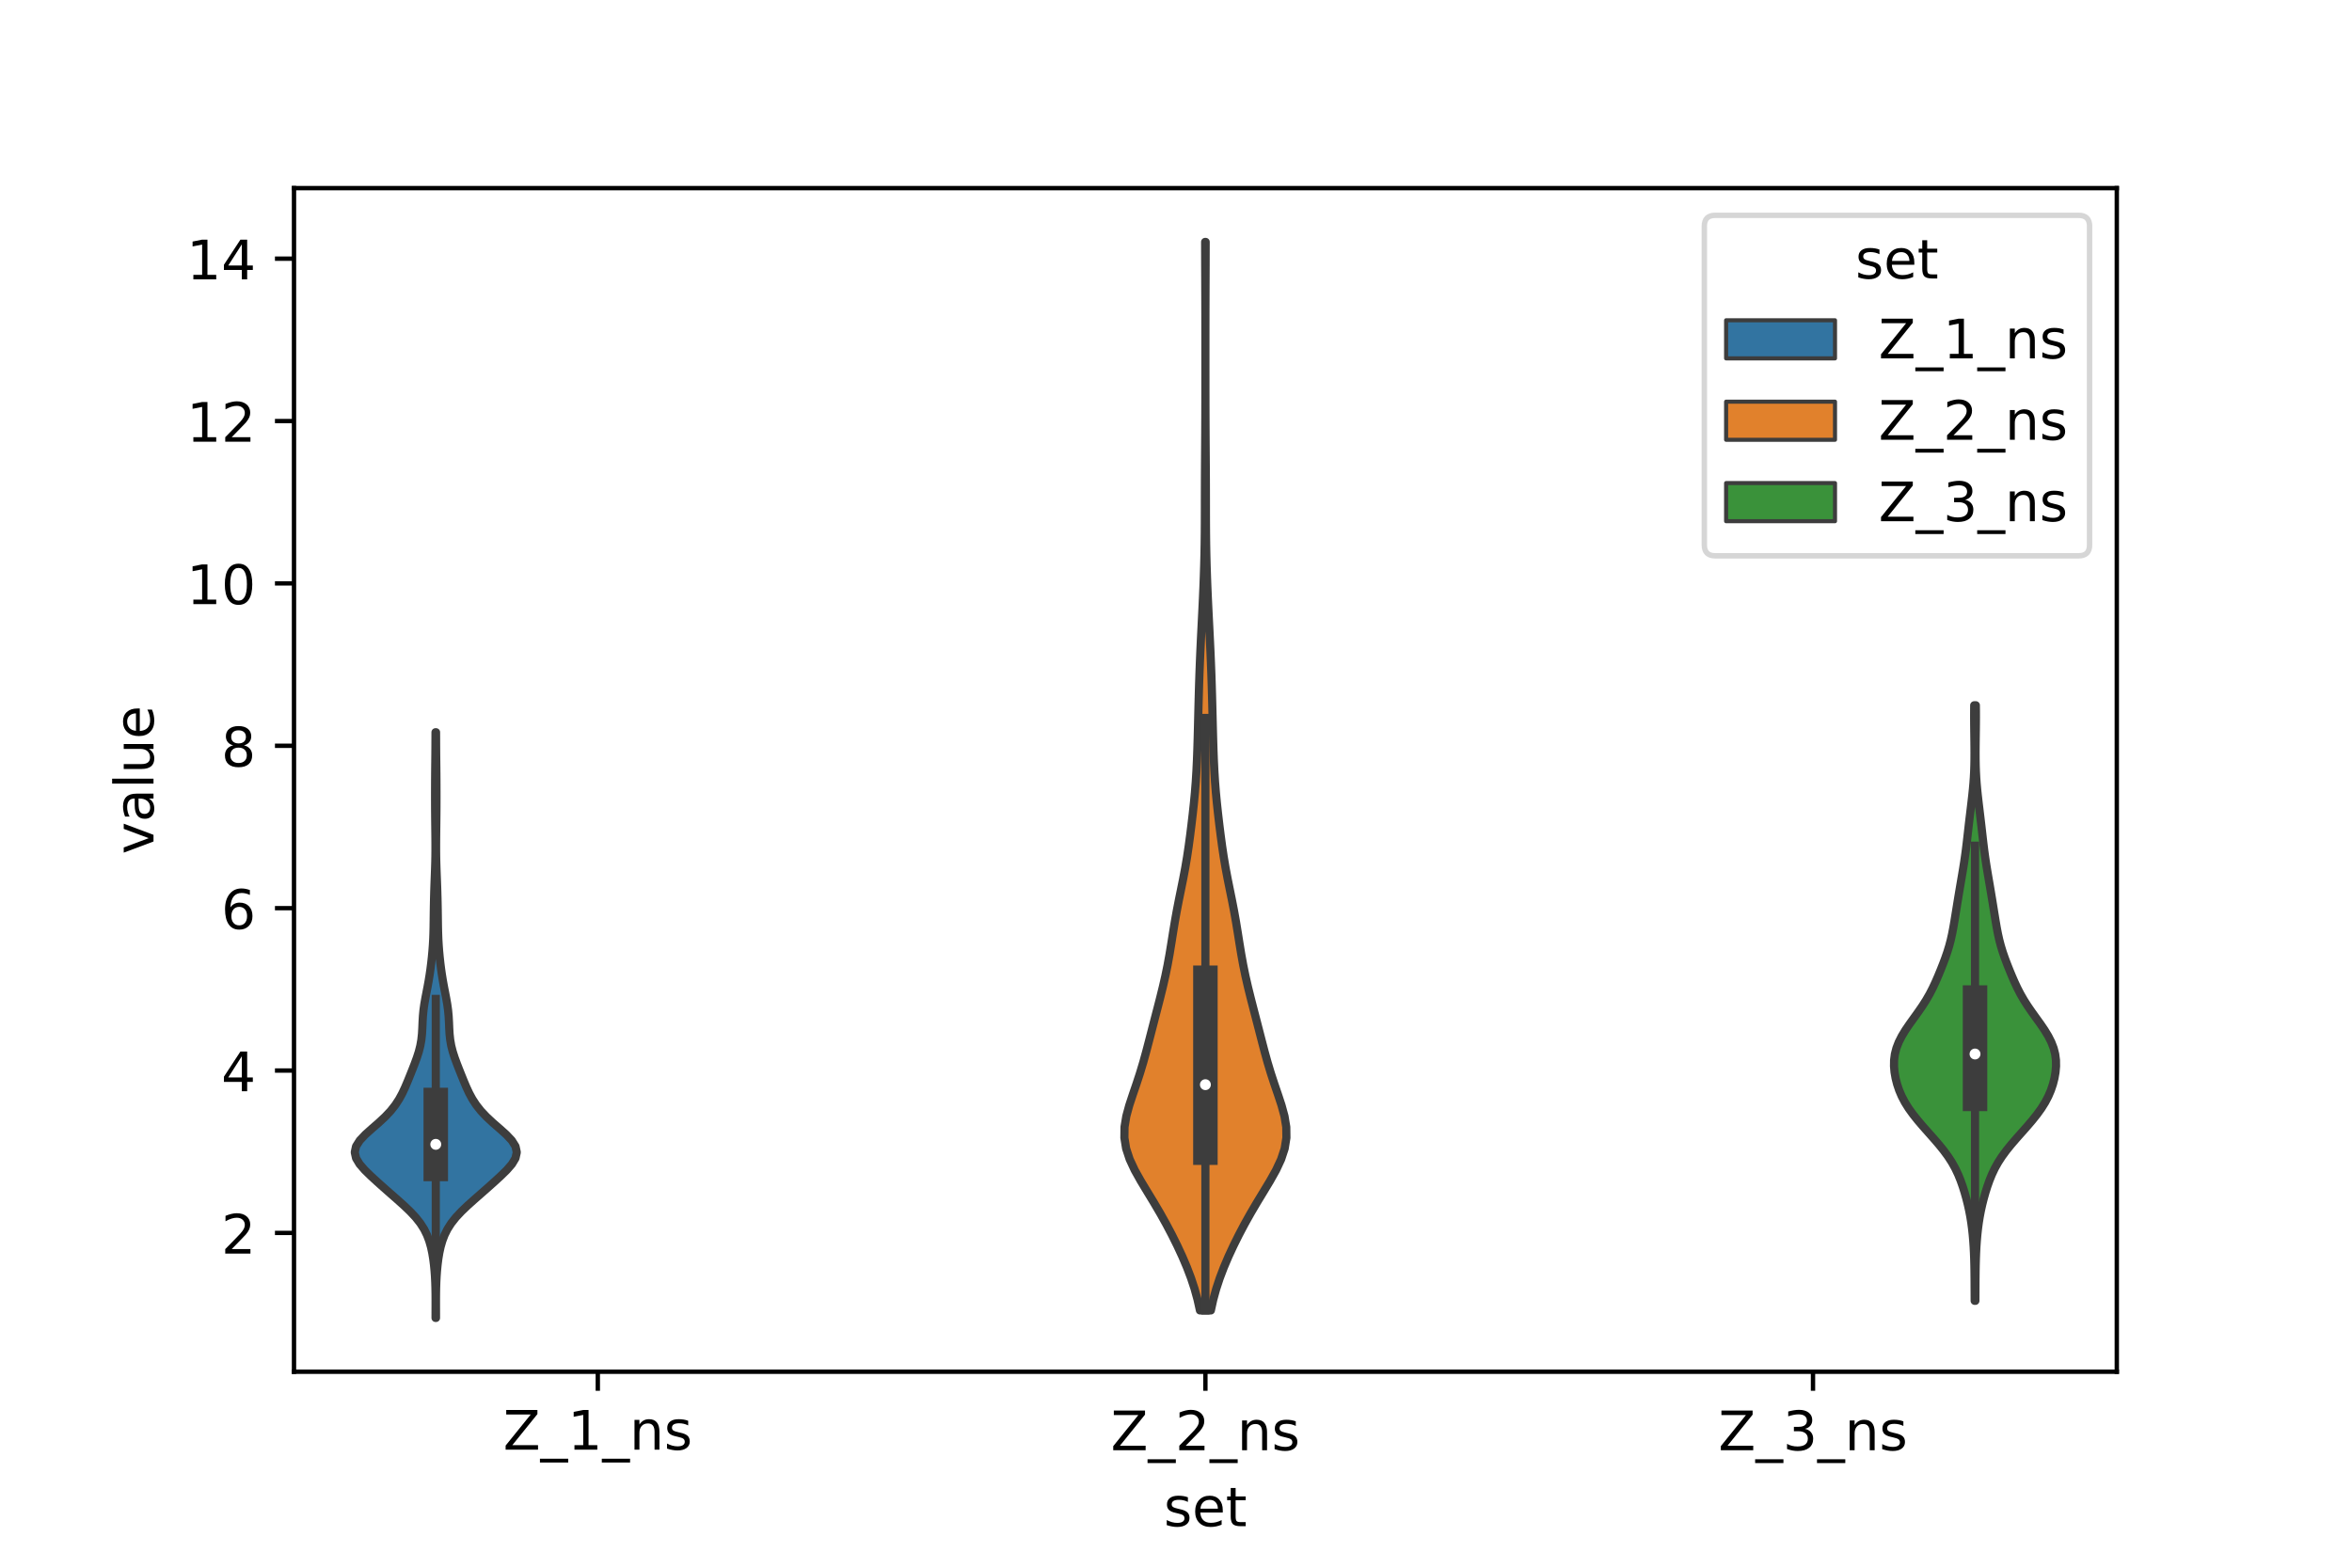 <?xml version="1.0" encoding="utf-8" standalone="no"?>
<!DOCTYPE svg PUBLIC "-//W3C//DTD SVG 1.1//EN"
  "http://www.w3.org/Graphics/SVG/1.1/DTD/svg11.dtd">
<!-- Created with matplotlib (https://matplotlib.org/) -->
<svg height="288pt" version="1.1" viewBox="0 0 432 288" width="432pt" xmlns="http://www.w3.org/2000/svg" xmlns:xlink="http://www.w3.org/1999/xlink">
 <defs>
  <style type="text/css">*{stroke-linecap:butt;stroke-linejoin:round;}</style>
 </defs>
 <g id="figure_1">
  <g id="patch_1">
   <path d="M 0 288 
L 432 288 
L 432 0 
L 0 0 
z
" style="fill:#ffffff;"/>
  </g>
  <g id="axes_1">
   <g id="patch_2">
    <path d="M 54 252 
L 388.8 252 
L 388.8 34.56 
L 54 34.56 
z
" style="fill:#ffffff;"/>
   </g>
   <g id="PolyCollection_1">
    <defs>
     <path d="M 80.081 -45.884 
L 79.999 -45.884 
L 80 -46.97 
L 80.003 -48.057 
L 80.004 -49.144 
L 79.998 -50.231 
L 79.98 -51.318 
L 79.946 -52.404 
L 79.891 -53.491 
L 79.813 -54.578 
L 79.708 -55.665 
L 79.57 -56.752 
L 79.391 -57.839 
L 79.156 -58.925 
L 78.846 -60.012 
L 78.436 -61.099 
L 77.898 -62.186 
L 77.205 -63.273 
L 76.346 -64.359 
L 75.329 -65.446 
L 74.19 -66.533 
L 72.978 -67.62 
L 71.74 -68.707 
L 70.507 -69.793 
L 69.291 -70.88 
L 68.106 -71.967 
L 66.996 -73.054 
L 66.052 -74.141 
L 65.4 -75.227 
L 65.16 -76.314 
L 65.394 -77.401 
L 66.078 -78.488 
L 67.103 -79.575 
L 68.316 -80.662 
L 69.564 -81.748 
L 70.733 -82.835 
L 71.756 -83.922 
L 72.614 -85.009 
L 73.321 -86.096 
L 73.908 -87.182 
L 74.415 -88.269 
L 74.876 -89.356 
L 75.317 -90.443 
L 75.75 -91.53 
L 76.174 -92.616 
L 76.573 -93.703 
L 76.922 -94.79 
L 77.198 -95.877 
L 77.391 -96.964 
L 77.507 -98.05 
L 77.57 -99.137 
L 77.615 -100.224 
L 77.677 -101.311 
L 77.779 -102.398 
L 77.929 -103.485 
L 78.117 -104.571 
L 78.326 -105.658 
L 78.537 -106.745 
L 78.734 -107.832 
L 78.911 -108.919 
L 79.068 -110.005 
L 79.204 -111.092 
L 79.323 -112.179 
L 79.424 -113.266 
L 79.506 -114.353 
L 79.568 -115.439 
L 79.61 -116.526 
L 79.637 -117.613 
L 79.653 -118.7 
L 79.667 -119.787 
L 79.682 -120.873 
L 79.702 -121.96 
L 79.727 -123.047 
L 79.757 -124.134 
L 79.792 -125.221 
L 79.832 -126.308 
L 79.874 -127.394 
L 79.914 -128.481 
L 79.948 -129.568 
L 79.97 -130.655 
L 79.981 -131.742 
L 79.981 -132.828 
L 79.975 -133.915 
L 79.964 -135.002 
L 79.951 -136.089 
L 79.938 -137.176 
L 79.927 -138.262 
L 79.918 -139.349 
L 79.913 -140.436 
L 79.911 -141.523 
L 79.912 -142.61 
L 79.915 -143.696 
L 79.92 -144.783 
L 79.928 -145.87 
L 79.939 -146.957 
L 79.952 -148.044 
L 79.964 -149.131 
L 79.974 -150.217 
L 79.981 -151.304 
L 79.986 -152.391 
L 79.991 -153.478 
L 80.089 -153.478 
L 80.089 -153.478 
L 80.094 -152.391 
L 80.099 -151.304 
L 80.106 -150.217 
L 80.116 -149.131 
L 80.128 -148.044 
L 80.141 -146.957 
L 80.152 -145.87 
L 80.16 -144.783 
L 80.165 -143.696 
L 80.168 -142.61 
L 80.169 -141.523 
L 80.167 -140.436 
L 80.162 -139.349 
L 80.153 -138.262 
L 80.142 -137.176 
L 80.129 -136.089 
L 80.116 -135.002 
L 80.105 -133.915 
L 80.099 -132.828 
L 80.099 -131.742 
L 80.11 -130.655 
L 80.132 -129.568 
L 80.166 -128.481 
L 80.206 -127.394 
L 80.248 -126.308 
L 80.288 -125.221 
L 80.323 -124.134 
L 80.353 -123.047 
L 80.378 -121.96 
L 80.398 -120.873 
L 80.413 -119.787 
L 80.427 -118.7 
L 80.443 -117.613 
L 80.47 -116.526 
L 80.512 -115.439 
L 80.574 -114.353 
L 80.656 -113.266 
L 80.757 -112.179 
L 80.876 -111.092 
L 81.012 -110.005 
L 81.169 -108.919 
L 81.346 -107.832 
L 81.543 -106.745 
L 81.754 -105.658 
L 81.963 -104.571 
L 82.151 -103.485 
L 82.301 -102.398 
L 82.403 -101.311 
L 82.465 -100.224 
L 82.51 -99.137 
L 82.573 -98.05 
L 82.689 -96.964 
L 82.882 -95.877 
L 83.158 -94.79 
L 83.507 -93.703 
L 83.906 -92.616 
L 84.33 -91.53 
L 84.763 -90.443 
L 85.204 -89.356 
L 85.665 -88.269 
L 86.172 -87.182 
L 86.759 -86.096 
L 87.466 -85.009 
L 88.324 -83.922 
L 89.347 -82.835 
L 90.516 -81.748 
L 91.764 -80.662 
L 92.977 -79.575 
L 94.002 -78.488 
L 94.686 -77.401 
L 94.92 -76.314 
L 94.68 -75.227 
L 94.028 -74.141 
L 93.084 -73.054 
L 91.974 -71.967 
L 90.789 -70.88 
L 89.573 -69.793 
L 88.34 -68.707 
L 87.102 -67.62 
L 85.89 -66.533 
L 84.751 -65.446 
L 83.734 -64.359 
L 82.875 -63.273 
L 82.182 -62.186 
L 81.644 -61.099 
L 81.234 -60.012 
L 80.924 -58.925 
L 80.689 -57.839 
L 80.51 -56.752 
L 80.372 -55.665 
L 80.267 -54.578 
L 80.189 -53.491 
L 80.134 -52.404 
L 80.1 -51.318 
L 80.082 -50.231 
L 80.076 -49.144 
L 80.077 -48.057 
L 80.08 -46.97 
L 80.081 -45.884 
z
" id="m803b8432b3" style="stroke:#3d3d3d;stroke-width:1.5;"/>
    </defs>
    <g clip-path="url(#pa9360669a9)">
     <use style="fill:#3274a1;stroke:#3d3d3d;stroke-width:1.5;" x="0" xlink:href="#m803b8432b3" y="288"/>
    </g>
   </g>
   <g id="PolyCollection_2">
    <defs>
     <path d="M 222.404 -47.26 
L 220.396 -47.26 
L 219.959 -49.243 
L 219.413 -51.226 
L 218.759 -53.209 
L 218.003 -55.191 
L 217.159 -57.174 
L 216.238 -59.157 
L 215.253 -61.14 
L 214.206 -63.123 
L 213.098 -65.105 
L 211.931 -67.088 
L 210.726 -69.071 
L 209.529 -71.054 
L 208.419 -73.036 
L 207.492 -75.019 
L 206.838 -77.002 
L 206.52 -78.985 
L 206.546 -80.968 
L 206.873 -82.95 
L 207.413 -84.933 
L 208.067 -86.916 
L 208.746 -88.899 
L 209.394 -90.882 
L 209.99 -92.864 
L 210.538 -94.847 
L 211.057 -96.83 
L 211.568 -98.813 
L 212.081 -100.796 
L 212.597 -102.778 
L 213.106 -104.761 
L 213.595 -106.744 
L 214.048 -108.727 
L 214.454 -110.709 
L 214.814 -112.692 
L 215.14 -114.675 
L 215.454 -116.658 
L 215.779 -118.641 
L 216.133 -120.623 
L 216.517 -122.606 
L 216.92 -124.589 
L 217.32 -126.572 
L 217.694 -128.555 
L 218.029 -130.537 
L 218.326 -132.52 
L 218.593 -134.503 
L 218.841 -136.486 
L 219.073 -138.469 
L 219.288 -140.451 
L 219.477 -142.434 
L 219.634 -144.417 
L 219.756 -146.4 
L 219.85 -148.382 
L 219.923 -150.365 
L 219.983 -152.348 
L 220.035 -154.331 
L 220.083 -156.314 
L 220.132 -158.296 
L 220.184 -160.279 
L 220.242 -162.262 
L 220.308 -164.245 
L 220.384 -166.228 
L 220.468 -168.21 
L 220.561 -170.193 
L 220.659 -172.176 
L 220.759 -174.159 
L 220.858 -176.142 
L 220.951 -178.124 
L 221.037 -180.107 
L 221.112 -182.09 
L 221.176 -184.073 
L 221.227 -186.055 
L 221.264 -188.038 
L 221.287 -190.021 
L 221.3 -192.004 
L 221.305 -193.987 
L 221.307 -195.969 
L 221.311 -197.952 
L 221.317 -199.935 
L 221.327 -201.918 
L 221.341 -203.901 
L 221.355 -205.883 
L 221.368 -207.866 
L 221.379 -209.849 
L 221.388 -211.832 
L 221.393 -213.815 
L 221.397 -215.797 
L 221.398 -217.78 
L 221.399 -219.763 
L 221.4 -221.746 
L 221.399 -223.728 
L 221.399 -225.711 
L 221.398 -227.694 
L 221.395 -229.677 
L 221.391 -231.66 
L 221.385 -233.642 
L 221.378 -235.625 
L 221.369 -237.608 
L 221.361 -239.591 
L 221.356 -241.574 
L 221.353 -243.556 
L 221.447 -243.556 
L 221.447 -243.556 
L 221.444 -241.574 
L 221.439 -239.591 
L 221.431 -237.608 
L 221.422 -235.625 
L 221.415 -233.642 
L 221.409 -231.66 
L 221.405 -229.677 
L 221.402 -227.694 
L 221.401 -225.711 
L 221.401 -223.728 
L 221.4 -221.746 
L 221.401 -219.763 
L 221.402 -217.78 
L 221.403 -215.797 
L 221.407 -213.815 
L 221.412 -211.832 
L 221.421 -209.849 
L 221.432 -207.866 
L 221.445 -205.883 
L 221.459 -203.901 
L 221.473 -201.918 
L 221.483 -199.935 
L 221.489 -197.952 
L 221.493 -195.969 
L 221.495 -193.987 
L 221.5 -192.004 
L 221.513 -190.021 
L 221.536 -188.038 
L 221.573 -186.055 
L 221.624 -184.073 
L 221.688 -182.09 
L 221.763 -180.107 
L 221.849 -178.124 
L 221.942 -176.142 
L 222.041 -174.159 
L 222.141 -172.176 
L 222.239 -170.193 
L 222.332 -168.21 
L 222.416 -166.228 
L 222.492 -164.245 
L 222.558 -162.262 
L 222.616 -160.279 
L 222.668 -158.296 
L 222.717 -156.314 
L 222.765 -154.331 
L 222.817 -152.348 
L 222.877 -150.365 
L 222.95 -148.382 
L 223.044 -146.4 
L 223.166 -144.417 
L 223.323 -142.434 
L 223.512 -140.451 
L 223.727 -138.469 
L 223.959 -136.486 
L 224.207 -134.503 
L 224.474 -132.52 
L 224.771 -130.537 
L 225.106 -128.555 
L 225.48 -126.572 
L 225.88 -124.589 
L 226.283 -122.606 
L 226.667 -120.623 
L 227.021 -118.641 
L 227.346 -116.658 
L 227.66 -114.675 
L 227.986 -112.692 
L 228.346 -110.709 
L 228.752 -108.727 
L 229.205 -106.744 
L 229.694 -104.761 
L 230.203 -102.778 
L 230.719 -100.796 
L 231.232 -98.813 
L 231.743 -96.83 
L 232.262 -94.847 
L 232.81 -92.864 
L 233.406 -90.882 
L 234.054 -88.899 
L 234.733 -86.916 
L 235.387 -84.933 
L 235.927 -82.95 
L 236.254 -80.968 
L 236.28 -78.985 
L 235.962 -77.002 
L 235.308 -75.019 
L 234.381 -73.036 
L 233.271 -71.054 
L 232.074 -69.071 
L 230.869 -67.088 
L 229.702 -65.105 
L 228.594 -63.123 
L 227.547 -61.14 
L 226.562 -59.157 
L 225.641 -57.174 
L 224.797 -55.191 
L 224.041 -53.209 
L 223.387 -51.226 
L 222.841 -49.243 
L 222.404 -47.26 
z
" id="m067436a0f2" style="stroke:#3d3d3d;stroke-width:1.5;"/>
    </defs>
    <g clip-path="url(#pa9360669a9)">
     <use style="fill:#e1812c;stroke:#3d3d3d;stroke-width:1.5;" x="0" xlink:href="#m067436a0f2" y="288"/>
    </g>
   </g>
   <g id="PolyCollection_3">
    <defs>
     <path d="M 362.823 -49.026 
L 362.697 -49.026 
L 362.691 -50.131 
L 362.686 -51.236 
L 362.68 -52.341 
L 362.671 -53.446 
L 362.658 -54.552 
L 362.637 -55.657 
L 362.606 -56.762 
L 362.564 -57.867 
L 362.507 -58.972 
L 362.431 -60.077 
L 362.335 -61.182 
L 362.216 -62.287 
L 362.069 -63.392 
L 361.892 -64.498 
L 361.681 -65.603 
L 361.437 -66.708 
L 361.159 -67.813 
L 360.849 -68.918 
L 360.502 -70.023 
L 360.111 -71.128 
L 359.663 -72.233 
L 359.139 -73.339 
L 358.524 -74.444 
L 357.809 -75.549 
L 356.996 -76.654 
L 356.102 -77.759 
L 355.149 -78.864 
L 354.168 -79.969 
L 353.19 -81.074 
L 352.247 -82.179 
L 351.365 -83.285 
L 350.569 -84.39 
L 349.878 -85.495 
L 349.297 -86.6 
L 348.826 -87.705 
L 348.453 -88.81 
L 348.171 -89.915 
L 347.977 -91.02 
L 347.88 -92.126 
L 347.894 -93.231 
L 348.037 -94.336 
L 348.32 -95.441 
L 348.746 -96.546 
L 349.305 -97.651 
L 349.975 -98.756 
L 350.727 -99.861 
L 351.52 -100.966 
L 352.315 -102.072 
L 353.078 -103.177 
L 353.783 -104.282 
L 354.419 -105.387 
L 354.988 -106.492 
L 355.505 -107.597 
L 355.985 -108.702 
L 356.442 -109.807 
L 356.881 -110.913 
L 357.297 -112.018 
L 357.678 -113.123 
L 358.015 -114.228 
L 358.305 -115.333 
L 358.551 -116.438 
L 358.763 -117.543 
L 358.954 -118.648 
L 359.135 -119.754 
L 359.313 -120.859 
L 359.492 -121.964 
L 359.672 -123.069 
L 359.856 -124.174 
L 360.042 -125.279 
L 360.231 -126.384 
L 360.419 -127.489 
L 360.602 -128.594 
L 360.776 -129.7 
L 360.937 -130.805 
L 361.084 -131.91 
L 361.22 -133.015 
L 361.348 -134.12 
L 361.473 -135.225 
L 361.599 -136.33 
L 361.728 -137.435 
L 361.86 -138.541 
L 361.993 -139.646 
L 362.124 -140.751 
L 362.25 -141.856 
L 362.365 -142.961 
L 362.464 -144.066 
L 362.543 -145.171 
L 362.601 -146.276 
L 362.638 -147.381 
L 362.657 -148.487 
L 362.662 -149.592 
L 362.658 -150.697 
L 362.646 -151.802 
L 362.631 -152.907 
L 362.616 -154.012 
L 362.604 -155.117 
L 362.597 -156.222 
L 362.6 -157.328 
L 362.611 -158.433 
L 362.909 -158.433 
L 362.909 -158.433 
L 362.92 -157.328 
L 362.923 -156.222 
L 362.916 -155.117 
L 362.904 -154.012 
L 362.889 -152.907 
L 362.874 -151.802 
L 362.862 -150.697 
L 362.858 -149.592 
L 362.863 -148.487 
L 362.882 -147.381 
L 362.919 -146.276 
L 362.977 -145.171 
L 363.056 -144.066 
L 363.155 -142.961 
L 363.27 -141.856 
L 363.396 -140.751 
L 363.527 -139.646 
L 363.66 -138.541 
L 363.792 -137.435 
L 363.921 -136.33 
L 364.047 -135.225 
L 364.172 -134.12 
L 364.3 -133.015 
L 364.436 -131.91 
L 364.583 -130.805 
L 364.744 -129.7 
L 364.918 -128.594 
L 365.101 -127.489 
L 365.289 -126.384 
L 365.478 -125.279 
L 365.664 -124.174 
L 365.848 -123.069 
L 366.028 -121.964 
L 366.207 -120.859 
L 366.385 -119.754 
L 366.566 -118.648 
L 366.757 -117.543 
L 366.969 -116.438 
L 367.215 -115.333 
L 367.505 -114.228 
L 367.842 -113.123 
L 368.223 -112.018 
L 368.639 -110.913 
L 369.078 -109.807 
L 369.535 -108.702 
L 370.015 -107.597 
L 370.532 -106.492 
L 371.101 -105.387 
L 371.737 -104.282 
L 372.442 -103.177 
L 373.205 -102.072 
L 374 -100.966 
L 374.793 -99.861 
L 375.545 -98.756 
L 376.215 -97.651 
L 376.774 -96.546 
L 377.2 -95.441 
L 377.483 -94.336 
L 377.626 -93.231 
L 377.64 -92.126 
L 377.543 -91.02 
L 377.349 -89.915 
L 377.067 -88.81 
L 376.694 -87.705 
L 376.223 -86.6 
L 375.642 -85.495 
L 374.951 -84.39 
L 374.155 -83.285 
L 373.273 -82.179 
L 372.33 -81.074 
L 371.352 -79.969 
L 370.371 -78.864 
L 369.418 -77.759 
L 368.524 -76.654 
L 367.711 -75.549 
L 366.996 -74.444 
L 366.381 -73.339 
L 365.857 -72.233 
L 365.409 -71.128 
L 365.018 -70.023 
L 364.671 -68.918 
L 364.361 -67.813 
L 364.083 -66.708 
L 363.839 -65.603 
L 363.628 -64.498 
L 363.451 -63.392 
L 363.304 -62.287 
L 363.185 -61.182 
L 363.089 -60.077 
L 363.013 -58.972 
L 362.956 -57.867 
L 362.914 -56.762 
L 362.883 -55.657 
L 362.862 -54.552 
L 362.849 -53.446 
L 362.84 -52.341 
L 362.834 -51.236 
L 362.829 -50.131 
L 362.823 -49.026 
z
" id="m369be17d03" style="stroke:#3d3d3d;stroke-width:1.5;"/>
    </defs>
    <g clip-path="url(#pa9360669a9)">
     <use style="fill:#3a923a;stroke:#3d3d3d;stroke-width:1.5;" x="0" xlink:href="#m369be17d03" y="288"/>
    </g>
   </g>
   <g id="patch_3">
    <path clip-path="url(#pa9360669a9)" d="M 109.8 256.333 
L 109.8 256.333 
L 109.8 256.333 
L 109.8 256.333 
z
" style="fill:#3274a1;stroke:#3d3d3d;stroke-linejoin:miter;stroke-width:0.75;"/>
   </g>
   <g id="patch_4">
    <path clip-path="url(#pa9360669a9)" d="M 109.8 256.333 
L 109.8 256.333 
L 109.8 256.333 
L 109.8 256.333 
z
" style="fill:#e1812c;stroke:#3d3d3d;stroke-linejoin:miter;stroke-width:0.75;"/>
   </g>
   <g id="patch_5">
    <path clip-path="url(#pa9360669a9)" d="M 109.8 256.333 
L 109.8 256.333 
L 109.8 256.333 
L 109.8 256.333 
z
" style="fill:#3a923a;stroke:#3d3d3d;stroke-linejoin:miter;stroke-width:0.75;"/>
   </g>
   <g id="matplotlib.axis_1">
    <g id="xtick_1">
     <g id="line2d_1">
      <defs>
       <path d="M 0 0 
L 0 3.5 
" id="m712e404eab" style="stroke:#000000;stroke-width:0.8;"/>
      </defs>
      <g>
       <use style="stroke:#000000;stroke-width:0.8;" x="109.8" xlink:href="#m712e404eab" y="252"/>
      </g>
     </g>
     <g id="text_1">
      <!-- Z_1_ns -->
      <g transform="translate(92.42 266.32)scale(0.1 -0.1)">
       <defs>
        <path d="M 5.609 72.906 
L 62.891 72.906 
L 62.891 65.375 
L 16.797 8.297 
L 64.016 8.297 
L 64.016 0 
L 4.5 0 
L 4.5 7.516 
L 50.594 64.594 
L 5.609 64.594 
z
" id="DejaVuSans-90"/>
        <path d="M 50.984 -16.609 
L 50.984 -23.578 
L -0.984 -23.578 
L -0.984 -16.609 
z
" id="DejaVuSans-95"/>
        <path d="M 12.406 8.297 
L 28.516 8.297 
L 28.516 63.922 
L 10.984 60.406 
L 10.984 69.391 
L 28.422 72.906 
L 38.281 72.906 
L 38.281 8.297 
L 54.391 8.297 
L 54.391 0 
L 12.406 0 
z
" id="DejaVuSans-49"/>
        <path d="M 54.891 33.016 
L 54.891 0 
L 45.906 0 
L 45.906 32.719 
Q 45.906 40.484 42.875 44.328 
Q 39.844 48.188 33.797 48.188 
Q 26.516 48.188 22.312 43.547 
Q 18.109 38.922 18.109 30.906 
L 18.109 0 
L 9.078 0 
L 9.078 54.688 
L 18.109 54.688 
L 18.109 46.188 
Q 21.344 51.125 25.703 53.562 
Q 30.078 56 35.797 56 
Q 45.219 56 50.047 50.172 
Q 54.891 44.344 54.891 33.016 
z
" id="DejaVuSans-110"/>
        <path d="M 44.281 53.078 
L 44.281 44.578 
Q 40.484 46.531 36.375 47.5 
Q 32.281 48.484 27.875 48.484 
Q 21.188 48.484 17.844 46.438 
Q 14.5 44.391 14.5 40.281 
Q 14.5 37.156 16.891 35.375 
Q 19.281 33.594 26.516 31.984 
L 29.594 31.297 
Q 39.156 29.25 43.188 25.516 
Q 47.219 21.781 47.219 15.094 
Q 47.219 7.469 41.188 3.016 
Q 35.156 -1.422 24.609 -1.422 
Q 20.219 -1.422 15.453 -0.562 
Q 10.688 0.297 5.422 2 
L 5.422 11.281 
Q 10.406 8.688 15.234 7.391 
Q 20.062 6.109 24.812 6.109 
Q 31.156 6.109 34.562 8.281 
Q 37.984 10.453 37.984 14.406 
Q 37.984 18.062 35.516 20.016 
Q 33.062 21.969 24.703 23.781 
L 21.578 24.516 
Q 13.234 26.266 9.516 29.906 
Q 5.812 33.547 5.812 39.891 
Q 5.812 47.609 11.281 51.797 
Q 16.75 56 26.812 56 
Q 31.781 56 36.172 55.266 
Q 40.578 54.547 44.281 53.078 
z
" id="DejaVuSans-115"/>
       </defs>
       <use xlink:href="#DejaVuSans-90"/>
       <use x="68.506" xlink:href="#DejaVuSans-95"/>
       <use x="118.506" xlink:href="#DejaVuSans-49"/>
       <use x="182.129" xlink:href="#DejaVuSans-95"/>
       <use x="232.129" xlink:href="#DejaVuSans-110"/>
       <use x="295.508" xlink:href="#DejaVuSans-115"/>
      </g>
     </g>
    </g>
    <g id="xtick_2">
     <g id="line2d_2">
      <g>
       <use style="stroke:#000000;stroke-width:0.8;" x="221.4" xlink:href="#m712e404eab" y="252"/>
      </g>
     </g>
     <g id="text_2">
      <!-- Z_2_ns -->
      <g transform="translate(204.02 266.422)scale(0.1 -0.1)">
       <defs>
        <path d="M 19.188 8.297 
L 53.609 8.297 
L 53.609 0 
L 7.328 0 
L 7.328 8.297 
Q 12.938 14.109 22.625 23.891 
Q 32.328 33.688 34.812 36.531 
Q 39.547 41.844 41.422 45.531 
Q 43.312 49.219 43.312 52.781 
Q 43.312 58.594 39.234 62.25 
Q 35.156 65.922 28.609 65.922 
Q 23.969 65.922 18.812 64.312 
Q 13.672 62.703 7.812 59.422 
L 7.812 69.391 
Q 13.766 71.781 18.938 73 
Q 24.125 74.219 28.422 74.219 
Q 39.75 74.219 46.484 68.547 
Q 53.219 62.891 53.219 53.422 
Q 53.219 48.922 51.531 44.891 
Q 49.859 40.875 45.406 35.406 
Q 44.188 33.984 37.641 27.219 
Q 31.109 20.453 19.188 8.297 
z
" id="DejaVuSans-50"/>
       </defs>
       <use xlink:href="#DejaVuSans-90"/>
       <use x="68.506" xlink:href="#DejaVuSans-95"/>
       <use x="118.506" xlink:href="#DejaVuSans-50"/>
       <use x="182.129" xlink:href="#DejaVuSans-95"/>
       <use x="232.129" xlink:href="#DejaVuSans-110"/>
       <use x="295.508" xlink:href="#DejaVuSans-115"/>
      </g>
     </g>
    </g>
    <g id="xtick_3">
     <g id="line2d_3">
      <g>
       <use style="stroke:#000000;stroke-width:0.8;" x="333" xlink:href="#m712e404eab" y="252"/>
      </g>
     </g>
     <g id="text_3">
      <!-- Z_3_ns -->
      <g transform="translate(315.62 266.422)scale(0.1 -0.1)">
       <defs>
        <path d="M 40.578 39.312 
Q 47.656 37.797 51.625 33 
Q 55.609 28.219 55.609 21.188 
Q 55.609 10.406 48.188 4.484 
Q 40.766 -1.422 27.094 -1.422 
Q 22.516 -1.422 17.656 -0.516 
Q 12.797 0.391 7.625 2.203 
L 7.625 11.719 
Q 11.719 9.328 16.594 8.109 
Q 21.484 6.891 26.812 6.891 
Q 36.078 6.891 40.938 10.547 
Q 45.797 14.203 45.797 21.188 
Q 45.797 27.641 41.281 31.266 
Q 36.766 34.906 28.719 34.906 
L 20.219 34.906 
L 20.219 43.016 
L 29.109 43.016 
Q 36.375 43.016 40.234 45.922 
Q 44.094 48.828 44.094 54.297 
Q 44.094 59.906 40.109 62.906 
Q 36.141 65.922 28.719 65.922 
Q 24.656 65.922 20.016 65.031 
Q 15.375 64.156 9.812 62.312 
L 9.812 71.094 
Q 15.438 72.656 20.344 73.438 
Q 25.25 74.219 29.594 74.219 
Q 40.828 74.219 47.359 69.109 
Q 53.906 64.016 53.906 55.328 
Q 53.906 49.266 50.438 45.094 
Q 46.969 40.922 40.578 39.312 
z
" id="DejaVuSans-51"/>
       </defs>
       <use xlink:href="#DejaVuSans-90"/>
       <use x="68.506" xlink:href="#DejaVuSans-95"/>
       <use x="118.506" xlink:href="#DejaVuSans-51"/>
       <use x="182.129" xlink:href="#DejaVuSans-95"/>
       <use x="232.129" xlink:href="#DejaVuSans-110"/>
       <use x="295.508" xlink:href="#DejaVuSans-115"/>
      </g>
     </g>
    </g>
    <g id="text_4">
     <!-- set -->
     <g transform="translate(213.759 280.378)scale(0.1 -0.1)">
      <defs>
       <path d="M 56.203 29.594 
L 56.203 25.203 
L 14.891 25.203 
Q 15.484 15.922 20.484 11.062 
Q 25.484 6.203 34.422 6.203 
Q 39.594 6.203 44.453 7.469 
Q 49.312 8.734 54.109 11.281 
L 54.109 2.781 
Q 49.266 0.734 44.188 -0.344 
Q 39.109 -1.422 33.891 -1.422 
Q 20.797 -1.422 13.156 6.188 
Q 5.516 13.812 5.516 26.812 
Q 5.516 40.234 12.766 48.109 
Q 20.016 56 32.328 56 
Q 43.359 56 49.781 48.891 
Q 56.203 41.797 56.203 29.594 
z
M 47.219 32.234 
Q 47.125 39.594 43.094 43.984 
Q 39.062 48.391 32.422 48.391 
Q 24.906 48.391 20.391 44.141 
Q 15.875 39.891 15.188 32.172 
z
" id="DejaVuSans-101"/>
       <path d="M 18.312 70.219 
L 18.312 54.688 
L 36.812 54.688 
L 36.812 47.703 
L 18.312 47.703 
L 18.312 18.016 
Q 18.312 11.328 20.141 9.422 
Q 21.969 7.516 27.594 7.516 
L 36.812 7.516 
L 36.812 0 
L 27.594 0 
Q 17.188 0 13.234 3.875 
Q 9.281 7.766 9.281 18.016 
L 9.281 47.703 
L 2.688 47.703 
L 2.688 54.688 
L 9.281 54.688 
L 9.281 70.219 
z
" id="DejaVuSans-116"/>
      </defs>
      <use xlink:href="#DejaVuSans-115"/>
      <use x="52.1" xlink:href="#DejaVuSans-101"/>
      <use x="113.623" xlink:href="#DejaVuSans-116"/>
     </g>
    </g>
   </g>
   <g id="matplotlib.axis_2">
    <g id="ytick_1">
     <g id="line2d_4">
      <defs>
       <path d="M 0 0 
L -3.5 0 
" id="ma71e8c6c3f" style="stroke:#000000;stroke-width:0.8;"/>
      </defs>
      <g>
       <use style="stroke:#000000;stroke-width:0.8;" x="54" xlink:href="#ma71e8c6c3f" y="226.503"/>
      </g>
     </g>
     <g id="text_5">
      <!-- 2 -->
      <g transform="translate(40.638 230.302)scale(0.1 -0.1)">
       <use xlink:href="#DejaVuSans-50"/>
      </g>
     </g>
    </g>
    <g id="ytick_2">
     <g id="line2d_5">
      <g>
       <use style="stroke:#000000;stroke-width:0.8;" x="54" xlink:href="#ma71e8c6c3f" y="196.672"/>
      </g>
     </g>
     <g id="text_6">
      <!-- 4 -->
      <g transform="translate(40.638 200.471)scale(0.1 -0.1)">
       <defs>
        <path d="M 37.797 64.312 
L 12.891 25.391 
L 37.797 25.391 
z
M 35.203 72.906 
L 47.609 72.906 
L 47.609 25.391 
L 58.016 25.391 
L 58.016 17.188 
L 47.609 17.188 
L 47.609 0 
L 37.797 0 
L 37.797 17.188 
L 4.891 17.188 
L 4.891 26.703 
z
" id="DejaVuSans-52"/>
       </defs>
       <use xlink:href="#DejaVuSans-52"/>
      </g>
     </g>
    </g>
    <g id="ytick_3">
     <g id="line2d_6">
      <g>
       <use style="stroke:#000000;stroke-width:0.8;" x="54" xlink:href="#ma71e8c6c3f" y="166.841"/>
      </g>
     </g>
     <g id="text_7">
      <!-- 6 -->
      <g transform="translate(40.638 170.64)scale(0.1 -0.1)">
       <defs>
        <path d="M 33.016 40.375 
Q 26.375 40.375 22.484 35.828 
Q 18.609 31.297 18.609 23.391 
Q 18.609 15.531 22.484 10.953 
Q 26.375 6.391 33.016 6.391 
Q 39.656 6.391 43.531 10.953 
Q 47.406 15.531 47.406 23.391 
Q 47.406 31.297 43.531 35.828 
Q 39.656 40.375 33.016 40.375 
z
M 52.594 71.297 
L 52.594 62.312 
Q 48.875 64.062 45.094 64.984 
Q 41.312 65.922 37.594 65.922 
Q 27.828 65.922 22.672 59.328 
Q 17.531 52.734 16.797 39.406 
Q 19.672 43.656 24.016 45.922 
Q 28.375 48.188 33.594 48.188 
Q 44.578 48.188 50.953 41.516 
Q 57.328 34.859 57.328 23.391 
Q 57.328 12.156 50.688 5.359 
Q 44.047 -1.422 33.016 -1.422 
Q 20.359 -1.422 13.672 8.266 
Q 6.984 17.969 6.984 36.375 
Q 6.984 53.656 15.188 63.938 
Q 23.391 74.219 37.203 74.219 
Q 40.922 74.219 44.703 73.484 
Q 48.484 72.75 52.594 71.297 
z
" id="DejaVuSans-54"/>
       </defs>
       <use xlink:href="#DejaVuSans-54"/>
      </g>
     </g>
    </g>
    <g id="ytick_4">
     <g id="line2d_7">
      <g>
       <use style="stroke:#000000;stroke-width:0.8;" x="54" xlink:href="#ma71e8c6c3f" y="137.01"/>
      </g>
     </g>
     <g id="text_8">
      <!-- 8 -->
      <g transform="translate(40.638 140.809)scale(0.1 -0.1)">
       <defs>
        <path d="M 31.781 34.625 
Q 24.75 34.625 20.719 30.859 
Q 16.703 27.094 16.703 20.516 
Q 16.703 13.922 20.719 10.156 
Q 24.75 6.391 31.781 6.391 
Q 38.812 6.391 42.859 10.172 
Q 46.922 13.969 46.922 20.516 
Q 46.922 27.094 42.891 30.859 
Q 38.875 34.625 31.781 34.625 
z
M 21.922 38.812 
Q 15.578 40.375 12.031 44.719 
Q 8.5 49.078 8.5 55.328 
Q 8.5 64.062 14.719 69.141 
Q 20.953 74.219 31.781 74.219 
Q 42.672 74.219 48.875 69.141 
Q 55.078 64.062 55.078 55.328 
Q 55.078 49.078 51.531 44.719 
Q 48 40.375 41.703 38.812 
Q 48.828 37.156 52.797 32.312 
Q 56.781 27.484 56.781 20.516 
Q 56.781 9.906 50.312 4.234 
Q 43.844 -1.422 31.781 -1.422 
Q 19.734 -1.422 13.25 4.234 
Q 6.781 9.906 6.781 20.516 
Q 6.781 27.484 10.781 32.312 
Q 14.797 37.156 21.922 38.812 
z
M 18.312 54.391 
Q 18.312 48.734 21.844 45.562 
Q 25.391 42.391 31.781 42.391 
Q 38.141 42.391 41.719 45.562 
Q 45.312 48.734 45.312 54.391 
Q 45.312 60.062 41.719 63.234 
Q 38.141 66.406 31.781 66.406 
Q 25.391 66.406 21.844 63.234 
Q 18.312 60.062 18.312 54.391 
z
" id="DejaVuSans-56"/>
       </defs>
       <use xlink:href="#DejaVuSans-56"/>
      </g>
     </g>
    </g>
    <g id="ytick_5">
     <g id="line2d_8">
      <g>
       <use style="stroke:#000000;stroke-width:0.8;" x="54" xlink:href="#ma71e8c6c3f" y="107.179"/>
      </g>
     </g>
     <g id="text_9">
      <!-- 10 -->
      <g transform="translate(34.275 110.978)scale(0.1 -0.1)">
       <defs>
        <path d="M 31.781 66.406 
Q 24.172 66.406 20.328 58.906 
Q 16.5 51.422 16.5 36.375 
Q 16.5 21.391 20.328 13.891 
Q 24.172 6.391 31.781 6.391 
Q 39.453 6.391 43.281 13.891 
Q 47.125 21.391 47.125 36.375 
Q 47.125 51.422 43.281 58.906 
Q 39.453 66.406 31.781 66.406 
z
M 31.781 74.219 
Q 44.047 74.219 50.516 64.516 
Q 56.984 54.828 56.984 36.375 
Q 56.984 17.969 50.516 8.266 
Q 44.047 -1.422 31.781 -1.422 
Q 19.531 -1.422 13.062 8.266 
Q 6.594 17.969 6.594 36.375 
Q 6.594 54.828 13.062 64.516 
Q 19.531 74.219 31.781 74.219 
z
" id="DejaVuSans-48"/>
       </defs>
       <use xlink:href="#DejaVuSans-49"/>
       <use x="63.623" xlink:href="#DejaVuSans-48"/>
      </g>
     </g>
    </g>
    <g id="ytick_6">
     <g id="line2d_9">
      <g>
       <use style="stroke:#000000;stroke-width:0.8;" x="54" xlink:href="#ma71e8c6c3f" y="77.348"/>
      </g>
     </g>
     <g id="text_10">
      <!-- 12 -->
      <g transform="translate(34.275 81.147)scale(0.1 -0.1)">
       <use xlink:href="#DejaVuSans-49"/>
       <use x="63.623" xlink:href="#DejaVuSans-50"/>
      </g>
     </g>
    </g>
    <g id="ytick_7">
     <g id="line2d_10">
      <g>
       <use style="stroke:#000000;stroke-width:0.8;" x="54" xlink:href="#ma71e8c6c3f" y="47.517"/>
      </g>
     </g>
     <g id="text_11">
      <!-- 14 -->
      <g transform="translate(34.275 51.316)scale(0.1 -0.1)">
       <use xlink:href="#DejaVuSans-49"/>
       <use x="63.623" xlink:href="#DejaVuSans-52"/>
      </g>
     </g>
    </g>
    <g id="text_12">
     <!-- value -->
     <g transform="translate(28.195 156.938)rotate(-90)scale(0.1 -0.1)">
      <defs>
       <path d="M 2.984 54.688 
L 12.5 54.688 
L 29.594 8.797 
L 46.688 54.688 
L 56.203 54.688 
L 35.688 0 
L 23.484 0 
z
" id="DejaVuSans-118"/>
       <path d="M 34.281 27.484 
Q 23.391 27.484 19.188 25 
Q 14.984 22.516 14.984 16.5 
Q 14.984 11.719 18.141 8.906 
Q 21.297 6.109 26.703 6.109 
Q 34.188 6.109 38.703 11.406 
Q 43.219 16.703 43.219 25.484 
L 43.219 27.484 
z
M 52.203 31.203 
L 52.203 0 
L 43.219 0 
L 43.219 8.297 
Q 40.141 3.328 35.547 0.953 
Q 30.953 -1.422 24.312 -1.422 
Q 15.922 -1.422 10.953 3.297 
Q 6 8.016 6 15.922 
Q 6 25.141 12.172 29.828 
Q 18.359 34.516 30.609 34.516 
L 43.219 34.516 
L 43.219 35.406 
Q 43.219 41.609 39.141 45 
Q 35.062 48.391 27.688 48.391 
Q 23 48.391 18.547 47.266 
Q 14.109 46.141 10.016 43.891 
L 10.016 52.203 
Q 14.938 54.109 19.578 55.047 
Q 24.219 56 28.609 56 
Q 40.484 56 46.344 49.844 
Q 52.203 43.703 52.203 31.203 
z
" id="DejaVuSans-97"/>
       <path d="M 9.422 75.984 
L 18.406 75.984 
L 18.406 0 
L 9.422 0 
z
" id="DejaVuSans-108"/>
       <path d="M 8.5 21.578 
L 8.5 54.688 
L 17.484 54.688 
L 17.484 21.922 
Q 17.484 14.156 20.5 10.266 
Q 23.531 6.391 29.594 6.391 
Q 36.859 6.391 41.078 11.031 
Q 45.312 15.672 45.312 23.688 
L 45.312 54.688 
L 54.297 54.688 
L 54.297 0 
L 45.312 0 
L 45.312 8.406 
Q 42.047 3.422 37.719 1 
Q 33.406 -1.422 27.688 -1.422 
Q 18.266 -1.422 13.375 4.438 
Q 8.5 10.297 8.5 21.578 
z
M 31.109 56 
z
" id="DejaVuSans-117"/>
      </defs>
      <use xlink:href="#DejaVuSans-118"/>
      <use x="59.18" xlink:href="#DejaVuSans-97"/>
      <use x="120.459" xlink:href="#DejaVuSans-108"/>
      <use x="148.242" xlink:href="#DejaVuSans-117"/>
      <use x="211.621" xlink:href="#DejaVuSans-101"/>
     </g>
    </g>
   </g>
   <g id="line2d_11">
    <path clip-path="url(#pa9360669a9)" d="M 80.04 232.567 
L 80.04 183.514 
" style="fill:none;stroke:#3d3d3d;stroke-linecap:square;stroke-width:1.5;"/>
   </g>
   <g id="line2d_12">
    <path clip-path="url(#pa9360669a9)" d="M 80.04 214.749 
L 80.04 202.079 
" style="fill:none;stroke:#3d3d3d;stroke-linecap:square;stroke-width:4.5;"/>
   </g>
   <g id="line2d_13">
    <path clip-path="url(#pa9360669a9)" d="M 221.4 240.74 
L 221.4 131.891 
" style="fill:none;stroke:#3d3d3d;stroke-linecap:square;stroke-width:1.5;"/>
   </g>
   <g id="line2d_14">
    <path clip-path="url(#pa9360669a9)" d="M 221.4 211.762 
L 221.4 179.619 
" style="fill:none;stroke:#3d3d3d;stroke-linecap:square;stroke-width:4.5;"/>
   </g>
   <g id="line2d_15">
    <path clip-path="url(#pa9360669a9)" d="M 362.76 227.773 
L 362.76 155.365 
" style="fill:none;stroke:#3d3d3d;stroke-linecap:square;stroke-width:1.5;"/>
   </g>
   <g id="line2d_16">
    <path clip-path="url(#pa9360669a9)" d="M 362.76 201.868 
L 362.76 183.265 
" style="fill:none;stroke:#3d3d3d;stroke-linecap:square;stroke-width:4.5;"/>
   </g>
   <g id="patch_6">
    <path d="M 54 252 
L 54 34.56 
" style="fill:none;stroke:#000000;stroke-linecap:square;stroke-linejoin:miter;stroke-width:0.8;"/>
   </g>
   <g id="patch_7">
    <path d="M 388.8 252 
L 388.8 34.56 
" style="fill:none;stroke:#000000;stroke-linecap:square;stroke-linejoin:miter;stroke-width:0.8;"/>
   </g>
   <g id="patch_8">
    <path d="M 54 252 
L 388.8 252 
" style="fill:none;stroke:#000000;stroke-linecap:square;stroke-linejoin:miter;stroke-width:0.8;"/>
   </g>
   <g id="patch_9">
    <path d="M 54 34.56 
L 388.8 34.56 
" style="fill:none;stroke:#000000;stroke-linecap:square;stroke-linejoin:miter;stroke-width:0.8;"/>
   </g>
   <g id="PathCollection_1">
    <defs>
     <path d="M 0 1.5 
C 0.398 1.5 0.779 1.342 1.061 1.061 
C 1.342 0.779 1.5 0.398 1.5 0 
C 1.5 -0.398 1.342 -0.779 1.061 -1.061 
C 0.779 -1.342 0.398 -1.5 0 -1.5 
C -0.398 -1.5 -0.779 -1.342 -1.061 -1.061 
C -1.342 -0.779 -1.5 -0.398 -1.5 0 
C -1.5 0.398 -1.342 0.779 -1.061 1.061 
C -0.779 1.342 -0.398 1.5 0 1.5 
z
" id="m2dc377c56e" style="stroke:#3d3d3d;"/>
    </defs>
    <g clip-path="url(#pa9360669a9)">
     <use style="fill:#ffffff;stroke:#3d3d3d;" x="80.04" xlink:href="#m2dc377c56e" y="210.227"/>
    </g>
   </g>
   <g id="PathCollection_2">
    <g clip-path="url(#pa9360669a9)">
     <use style="fill:#ffffff;stroke:#3d3d3d;" x="221.4" xlink:href="#m2dc377c56e" y="199.264"/>
    </g>
   </g>
   <g id="PathCollection_3">
    <g clip-path="url(#pa9360669a9)">
     <use style="fill:#ffffff;stroke:#3d3d3d;" x="362.76" xlink:href="#m2dc377c56e" y="193.632"/>
    </g>
   </g>
   <g id="legend_1">
    <g id="patch_10">
     <path d="M 315.041 102.107 
L 381.8 102.107 
Q 383.8 102.107 383.8 100.107 
L 383.8 41.56 
Q 383.8 39.56 381.8 39.56 
L 315.041 39.56 
Q 313.041 39.56 313.041 41.56 
L 313.041 100.107 
Q 313.041 102.107 315.041 102.107 
z
" style="fill:#ffffff;opacity:0.8;stroke:#cccccc;stroke-linejoin:miter;"/>
    </g>
    <g id="text_13">
     <!-- set -->
     <g transform="translate(340.779 51.158)scale(0.1 -0.1)">
      <use xlink:href="#DejaVuSans-115"/>
      <use x="52.1" xlink:href="#DejaVuSans-101"/>
      <use x="113.623" xlink:href="#DejaVuSans-116"/>
     </g>
    </g>
    <g id="patch_11">
     <path d="M 317.041 65.837 
L 337.041 65.837 
L 337.041 58.837 
L 317.041 58.837 
z
" style="fill:#3274a1;stroke:#3d3d3d;stroke-linejoin:miter;stroke-width:0.75;"/>
    </g>
    <g id="text_14">
     <!-- Z_1_ns -->
     <g transform="translate(345.041 65.837)scale(0.1 -0.1)">
      <use xlink:href="#DejaVuSans-90"/>
      <use x="68.506" xlink:href="#DejaVuSans-95"/>
      <use x="118.506" xlink:href="#DejaVuSans-49"/>
      <use x="182.129" xlink:href="#DejaVuSans-95"/>
      <use x="232.129" xlink:href="#DejaVuSans-110"/>
      <use x="295.508" xlink:href="#DejaVuSans-115"/>
     </g>
    </g>
    <g id="patch_12">
     <path d="M 317.041 80.793 
L 337.041 80.793 
L 337.041 73.793 
L 317.041 73.793 
z
" style="fill:#e1812c;stroke:#3d3d3d;stroke-linejoin:miter;stroke-width:0.75;"/>
    </g>
    <g id="text_15">
     <!-- Z_2_ns -->
     <g transform="translate(345.041 80.793)scale(0.1 -0.1)">
      <use xlink:href="#DejaVuSans-90"/>
      <use x="68.506" xlink:href="#DejaVuSans-95"/>
      <use x="118.506" xlink:href="#DejaVuSans-50"/>
      <use x="182.129" xlink:href="#DejaVuSans-95"/>
      <use x="232.129" xlink:href="#DejaVuSans-110"/>
      <use x="295.508" xlink:href="#DejaVuSans-115"/>
     </g>
    </g>
    <g id="patch_13">
     <path d="M 317.041 95.749 
L 337.041 95.749 
L 337.041 88.749 
L 317.041 88.749 
z
" style="fill:#3a923a;stroke:#3d3d3d;stroke-linejoin:miter;stroke-width:0.75;"/>
    </g>
    <g id="text_16">
     <!-- Z_3_ns -->
     <g transform="translate(345.041 95.749)scale(0.1 -0.1)">
      <use xlink:href="#DejaVuSans-90"/>
      <use x="68.506" xlink:href="#DejaVuSans-95"/>
      <use x="118.506" xlink:href="#DejaVuSans-51"/>
      <use x="182.129" xlink:href="#DejaVuSans-95"/>
      <use x="232.129" xlink:href="#DejaVuSans-110"/>
      <use x="295.508" xlink:href="#DejaVuSans-115"/>
     </g>
    </g>
   </g>
  </g>
 </g>
 <defs>
  <clipPath id="pa9360669a9">
   <rect height="217.44" width="334.8" x="54" y="34.56"/>
  </clipPath>
 </defs>
</svg>
